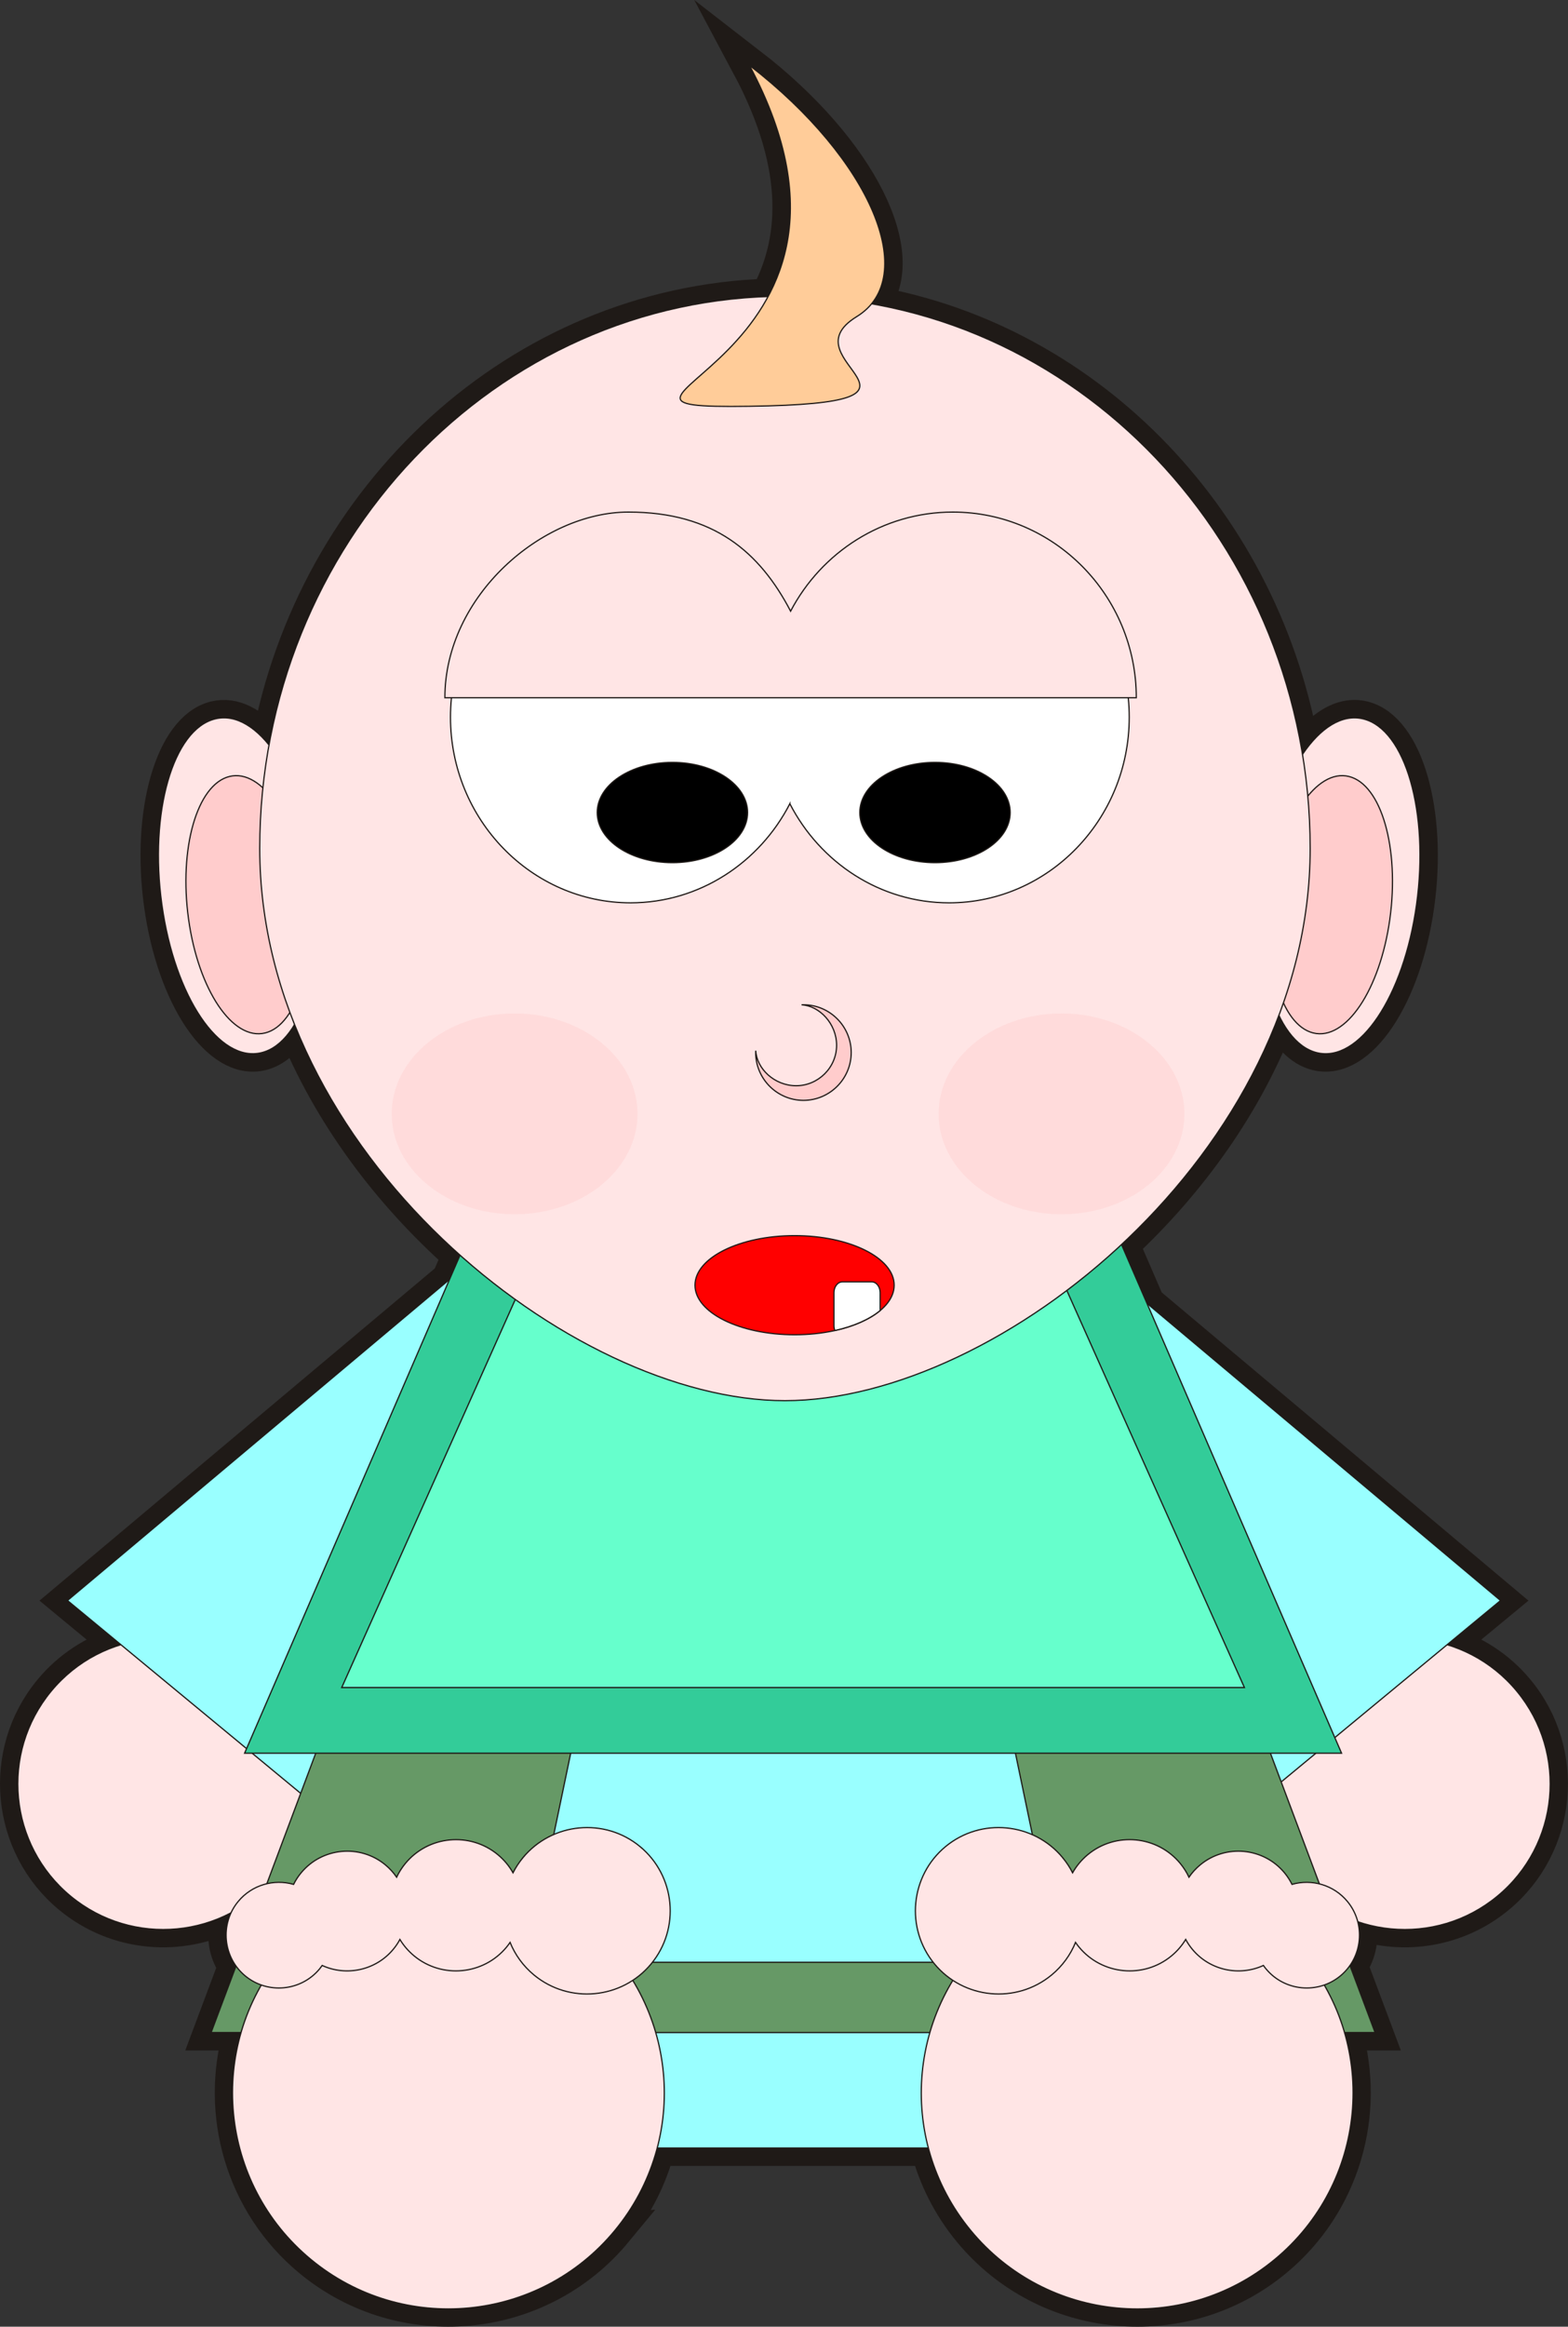 <svg version="1.1" xmlns="http://www.w3.org/2000/svg" xmlns:xlink="http://www.w3.org/1999/xlink" width="96.39" height="142.947" viewBox="0,0,96.39,142.947"><rect x="0" y="0" width="96.39" height="142.947" fill="#333333" stroke="none"/><g transform="translate(-191.805,-106.949)"><g data-paper-data="{&quot;isPaintingLayer&quot;:true}" fill-rule="evenodd" stroke-linecap="butt" stroke-linejoin="miter" stroke-miterlimit="10" stroke-dasharray="" stroke-dashoffset="0" style="mix-blend-mode: normal"><path d="M229.601,243.988c-4.656,5.636 -13.051,6.434 -18.686,1.777c-4.197,-3.468 -5.71,-9.01 -4.285,-13.941h-1.849l1.532,-4.088c-0.682,-0.95 -0.8,-2.21 -0.307,-3.27c-3.097,1.621 -7.005,1.34 -9.861,-1.02c-3.798,-3.138 -4.335,-8.795 -1.197,-12.592c1.161,-1.404 2.666,-2.362 4.293,-2.854l-3.29,-2.718l23.488,-19.728l0.645,-1.491c-4.305,-3.832 -7.986,-8.692 -10.174,-14.171c-0.55,0.921 -1.237,1.536 -2.029,1.732c-2.588,0.638 -5.341,-3.448 -6.126,-9.095c-0.786,-5.647 0.684,-10.773 3.273,-11.411c1.132,-0.279 2.296,0.346 3.313,1.61c2.78,-15.323 15.42,-27.048 30.678,-27.559c1.693,-3.152 2.329,-7.699 -1.149,-14.212c6.835,5.281 9.922,11.716 7.512,14.657c13.474,2.367 24.168,13.554 26.491,27.688c1.109,-1.643 2.443,-2.503 3.736,-2.185c2.588,0.638 4.059,5.764 3.273,11.411c-0.786,5.647 -3.538,9.733 -6.127,9.095c-0.945,-0.233 -1.741,-1.064 -2.332,-2.299c-2.039,5.402 -5.535,10.224 -9.676,14.085l1.565,3.617l21.734,18.255l-3.29,2.718c1.628,0.492 3.133,1.45 4.293,2.854c3.138,3.797 2.6,9.454 -1.197,12.592c-2.475,2.046 -5.74,2.53 -8.583,1.567c0.239,0.914 0.07,1.905 -0.48,2.692l1.544,4.12h-1.884c1.425,4.931 -0.088,10.473 -4.285,13.941c-5.635,4.657 -14.03,3.859 -18.686,-1.777c-1.264,-1.53 -2.126,-3.264 -2.599,-5.07h-16.682c-0.473,1.807 -1.334,3.54 -2.598,5.07z" fill="#191919" stroke="#1f1a17" stroke-width="2.2"/><g><path d="M225.212,238.918l-15.805,-9.253h62.302l-15.805,9.253z" fill="#99ffff" stroke="#1f1a17" stroke-width="0.076"/><path d="M283.855,223.446c-3.808,3.147 -9.446,2.611 -12.592,-1.197c-3.147,-3.808 -2.611,-9.446 1.197,-12.592c3.808,-3.147 9.446,-2.611 12.592,1.197c3.147,3.808 2.611,9.446 -1.197,12.592z" fill="#ffe5e5" stroke="#1f1a17" stroke-width="0.076"/><path d="M258.836,184.105l25.213,21.177l-18.069,14.932l-16.045,-28.752z" fill="#99ffff" stroke="#1f1a17" stroke-width="0.076"/><path d="M194.948,210.854c3.147,-3.808 8.784,-4.344 12.592,-1.197c3.808,3.147 4.344,8.784 1.197,12.592c-3.147,3.808 -8.784,4.344 -12.592,1.197c-3.808,-3.147 -4.344,-8.784 -1.197,-12.592z" fill="#ffe5e5" stroke="#1f1a17" stroke-width="0.076"/><path d="M230.066,191.461l-16.045,28.752l-18.069,-14.932l25.213,-21.177z" fill="#99ffff" stroke="#1f1a17" stroke-width="0.076"/><path d="M258.184,183.401l18.152,48.423h-71.555l18.152,-48.423z" fill="#669966" stroke="#1f1a17" stroke-width="0.076"/><path d="M248.611,187.719l8.293,39.787h-32.693l8.293,-39.787z" fill="#99ffff" stroke="#1f1a17" stroke-width="0.076"/><path d="M257.169,175.139l17.106,39.523h-67.434l17.106,-39.523z" fill="#33cc99" stroke="#1f1a17" stroke-width="0.076"/><path d="M254.227,179.172l14.077,31.457h-55.493l14.077,-31.457z" fill="#66ffcc" stroke="#1f1a17" stroke-width="0.076"/><path d="M272.757,171.624c-2.596,-0.639 -4.061,-5.748 -3.274,-11.411c0.788,-5.663 3.531,-9.735 6.127,-9.095c2.596,0.639 4.061,5.748 3.274,11.411c-0.788,5.663 -3.531,9.735 -6.127,9.095z" fill="#ffe5e5" stroke="#1f1a17" stroke-width="0.076"/><path d="M272.534,170.411c-1.995,-0.491 -3.121,-4.417 -2.516,-8.769c0.605,-4.352 2.713,-7.481 4.708,-6.989c1.995,0.491 3.121,4.417 2.516,8.769c-0.605,4.352 -2.713,7.481 -4.708,6.989z" fill="#ffcccc" stroke="#1f1a17" stroke-width="0.076"/><path d="M201.756,162.528c-0.788,-5.663 0.678,-10.772 3.274,-11.411c2.596,-0.639 5.339,3.433 6.127,9.095c0.788,5.663 -0.678,10.772 -3.274,11.411c-2.596,0.639 -5.339,-3.433 -6.127,-9.095z" fill="#ffe5e5" stroke="#1f1a17" stroke-width="0.076"/><path d="M203.397,163.422c-0.605,-4.352 0.521,-8.278 2.516,-8.769c1.995,-0.491 4.103,2.638 4.708,6.989c0.605,4.352 -0.521,8.278 -2.516,8.769c-1.995,0.491 -4.103,-2.638 -4.708,-6.989z" fill="#ffcccc" stroke="#1f1a17" stroke-width="0.076"/><path d="M240.058,125.149c17.783,0 32.287,15.241 32.287,33.927c0,18.686 -19.13,33.927 -32.287,33.927c-13.157,0 -32.287,-15.241 -32.287,-33.927c0,-18.686 14.504,-33.927 32.287,-33.927z" fill="#ffe5e5" stroke="#1f1a17" stroke-width="0.076"/><path d="M240.36,156.329c-1.861,3.615 -5.554,6.087 -9.79,6.088c-6.099,-0 -11.073,-5.124 -11.073,-11.406c0.001,-6.282 4.975,-11.406 11.073,-11.406c4.236,0 7.929,2.472 9.79,6.088c1.861,-3.615 5.554,-6.088 9.79,-6.088c6.099,0 11.073,5.124 11.073,11.406c0,6.282 -4.974,11.406 -11.073,11.406c-4.236,0 -7.929,-2.472 -9.79,-6.087z" fill="#ffffff" stroke="#1f1a17" stroke-width="0.076"/><path d="M244.66,156.869c0,-1.702 2.069,-3.081 4.622,-3.081c2.553,0 4.622,1.379 4.622,3.081c0,1.702 -2.069,3.081 -4.622,3.081c-2.553,0 -4.622,-1.379 -4.622,-3.081z" fill="#000000" stroke="#1f1a17" stroke-width="0.076"/><path d="M228.518,156.869c0,-1.702 2.069,-3.081 4.622,-3.081c2.553,0 4.622,1.379 4.622,3.081c0,1.702 -2.069,3.081 -4.622,3.081c-2.553,0 -4.622,-1.379 -4.622,-3.081z" fill="#000000" stroke="#1f1a17" stroke-width="0.076"/><path d="M241.195,168.68c1.617,0 2.936,1.319 2.936,2.936c0,1.617 -1.319,2.936 -2.936,2.936c-1.617,0 -2.936,-1.319 -2.936,-2.936c0,-0.038 0.001,-0.077 0.003,-0.115c0.059,1.093 1.136,2.153 2.487,2.153c1.352,0 2.485,-1.116 2.485,-2.485c0,-1.334 -1.061,-2.428 -2.153,-2.487c0.038,-0.002 0.076,-0.002 0.115,-0.002z" fill="#ffcccc" stroke="#1f1a17" stroke-width="0.076"/><path d="M234.529,185.909c0,-1.682 2.741,-3.045 6.122,-3.045c3.381,0 6.122,1.363 6.122,3.045c0,1.682 -2.741,3.045 -6.122,3.045c-3.381,0 -6.122,-1.363 -6.122,-3.045z" fill="#ff0000" stroke="#1f1a17" stroke-width="0.076"/><path d="M215.884,175.382c0,-3.407 3.383,-6.169 7.556,-6.169c4.173,0 7.556,2.762 7.556,6.169c0,3.407 -3.383,6.169 -7.556,6.169c-4.173,0 -7.556,-2.762 -7.556,-6.169z" fill="#ffdbdb" stroke="none" stroke-width="1"/><path d="M249.503,175.382c0,-3.407 3.383,-6.169 7.556,-6.169c4.173,0 7.556,2.762 7.556,6.169c0,3.407 -3.383,6.169 -7.556,6.169c-4.173,0 -7.556,-2.762 -7.556,-6.169z" fill="#ffdbdb" stroke="none" stroke-width="1"/><path d="M219.153,149.816c0.001,-6.282 6.016,-11.406 11.28,-11.406c5.264,0 8.077,2.472 9.973,6.088c1.896,-3.615 5.657,-6.088 9.972,-6.088c6.212,0 11.279,5.124 11.279,11.406z" fill="#ffe5e5" stroke="#1f1a17" stroke-width="0.076"/><path d="M209.138,227.078c4.669,-5.651 13.036,-6.446 18.686,-1.777c5.651,4.669 6.446,13.036 1.777,18.686c-4.669,5.651 -13.036,6.446 -18.686,1.777c-5.651,-4.669 -6.446,-13.036 -1.777,-18.686z" fill="#ffe5e5" stroke="#1f1a17" stroke-width="0.076"/><path d="M231.151,220.399c2.172,1.795 2.48,5.032 0.685,7.204c-1.795,2.172 -5.031,2.48 -7.204,0.685c-0.671,-0.554 -1.163,-1.246 -1.471,-2.001c-0.067,0.098 -0.139,0.194 -0.216,0.287c-1.416,1.714 -3.968,1.956 -5.682,0.541c-0.355,-0.294 -0.647,-0.636 -0.874,-1.01c-0.112,0.208 -0.246,0.409 -0.403,0.598c-1.083,1.311 -2.896,1.678 -4.375,1c-0.049,0.07 -0.102,0.139 -0.157,0.207c-1.14,1.379 -3.194,1.575 -4.573,0.435c-1.379,-1.14 -1.575,-3.194 -0.435,-4.573c0.848,-1.026 2.201,-1.397 3.407,-1.051c0.123,-0.248 0.275,-0.485 0.459,-0.707c1.291,-1.563 3.62,-1.784 5.182,-0.493c0.272,0.225 0.503,0.48 0.693,0.758c0.14,-0.297 0.319,-0.581 0.537,-0.845c1.416,-1.714 3.968,-1.956 5.682,-0.541c0.388,0.321 0.701,0.7 0.935,1.114c0.165,-0.323 0.367,-0.632 0.607,-0.923c1.795,-2.172 5.031,-2.48 7.204,-0.685z" fill="#ffe5e5" stroke="#1f1a17" stroke-width="0.076"/><path d="M270.166,245.765c-5.651,4.669 -14.017,3.874 -18.686,-1.777c-4.669,-5.651 -3.874,-14.017 1.777,-18.686c5.651,-4.669 14.017,-3.874 18.686,1.777c4.669,5.651 3.874,14.017 -1.777,18.686z" fill="#ffe5e5" stroke="#1f1a17" stroke-width="0.076"/><path d="M257.134,221.084c0.24,0.291 0.442,0.6 0.607,0.923c0.235,-0.414 0.547,-0.793 0.935,-1.114c1.713,-1.416 4.266,-1.173 5.682,0.541c0.218,0.264 0.397,0.548 0.537,0.845c0.19,-0.277 0.421,-0.533 0.693,-0.758c1.563,-1.291 3.891,-1.07 5.182,0.493c0.183,0.222 0.336,0.459 0.459,0.707c1.205,-0.346 2.559,0.025 3.407,1.051c1.139,1.379 0.944,3.433 -0.435,4.573c-1.379,1.14 -3.434,0.944 -4.573,-0.435c-0.056,-0.067 -0.108,-0.136 -0.157,-0.207c-1.479,0.678 -3.291,0.312 -4.375,-1c-0.156,-0.189 -0.29,-0.39 -0.403,-0.598c-0.227,0.374 -0.519,0.716 -0.874,1.01c-1.713,1.416 -4.266,1.173 -5.682,-0.541c-0.077,-0.093 -0.149,-0.189 -0.216,-0.287c-0.308,0.755 -0.801,1.447 -1.471,2.001c-2.172,1.795 -5.409,1.487 -7.204,-0.685c-1.795,-2.172 -1.487,-5.409 0.685,-7.204c2.172,-1.795 5.409,-1.487 7.204,0.685z" fill="#ffe5e5" stroke="#1f1a17" stroke-width="0.076"/><path d="M243.585,185.704h1.811c0.283,0 0.514,0.298 0.514,0.661v1.1c-0.648,0.539 -1.62,0.971 -2.782,1.228c-0.036,-0.09 -0.057,-0.192 -0.057,-0.3v-2.028c0,-0.364 0.231,-0.661 0.514,-0.661z" fill="#ffffff" stroke="#1f1a17" stroke-width="0.076"/><path d="M237.871,110.957c7.534,5.822 10.516,13.045 6.598,15.445c-4.501,2.758 6.742,5.318 -6.598,5.509c-13.34,0.191 9.862,-2.486 0,-20.954z" fill="#ffcc99" stroke="#1f1a17" stroke-width="0.076"/></g></g></g></svg>